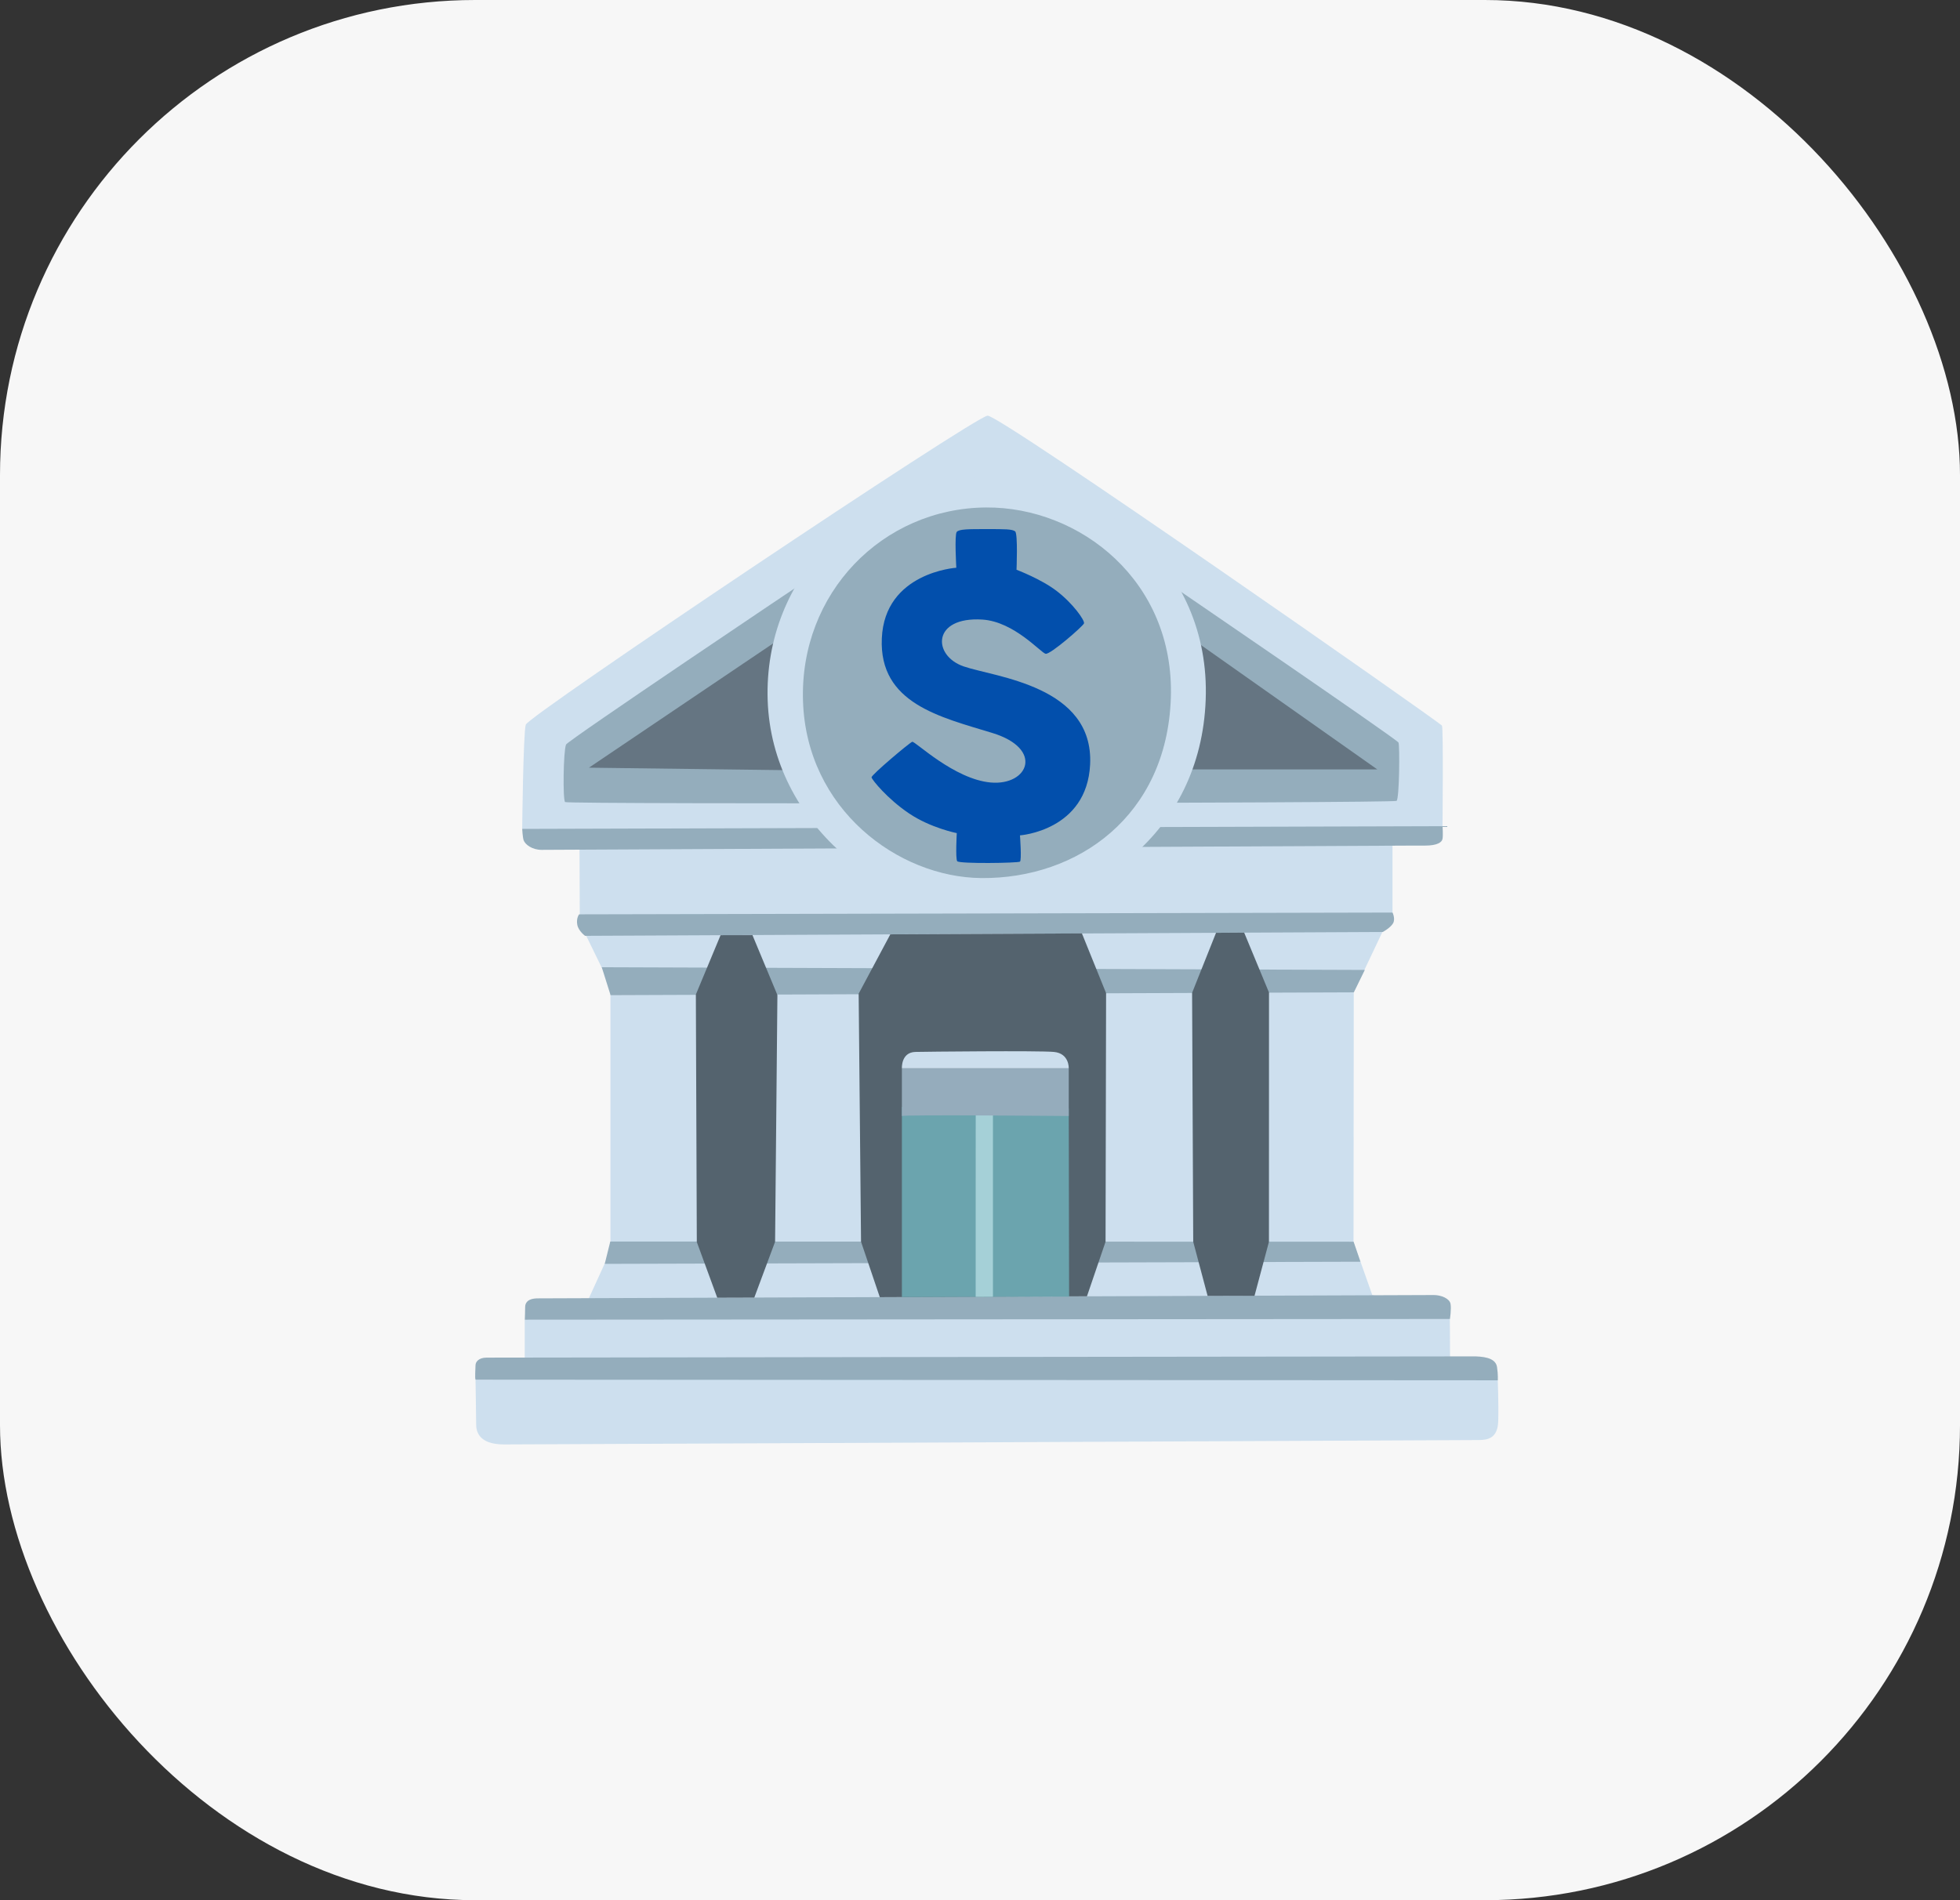 <svg xmlns="http://www.w3.org/2000/svg" width="33" height="32" viewBox="0 0 33 32" fill="none">
  <rect x="0" y="0" width="33" height="32" fill="#333333" stroke="none"/>
  <rect width="33" height="32" rx="8" fill="#F7F7F7"/>
  <path d="M16.627 7C16.387 7.029 8.895 12.052 8.852 12.204C8.809 12.358 8.792 13.959 8.792 13.959L9.757 14.266L9.762 15.538L10.278 16.596V21.068L9.893 21.91L8.835 22.222V22.979L8.006 23.231C8.006 23.231 8.017 23.88 8.017 23.988C8.017 24.096 8.053 24.325 8.487 24.325C8.92 24.325 24.732 24.251 24.892 24.251C25.051 24.251 25.217 24.22 25.225 23.933C25.234 23.647 25.217 23.242 25.217 23.242L24.414 22.845L24.411 22.21L23.104 21.807L22.789 20.915L22.793 16.711L23.294 15.655L23.445 15.368V14.231L24.287 13.913C24.287 13.913 24.303 12.268 24.278 12.22C24.257 12.174 16.826 6.977 16.627 7Z" fill="#CDDFEE"/>
  <path d="M9.53 12.539C9.485 12.649 9.474 13.467 9.514 13.507C9.554 13.547 23.466 13.526 23.514 13.487C23.561 13.448 23.569 12.56 23.546 12.505C23.523 12.451 19.601 9.772 19.601 9.772L13.537 9.802C13.536 9.802 9.556 12.472 9.53 12.539ZM8.006 23.234C7.993 23.202 8.006 23.052 8.006 22.992C8.006 22.932 8.063 22.863 8.193 22.863C8.322 22.863 24.765 22.84 24.845 22.842C25.048 22.849 25.185 22.893 25.205 23.022C25.225 23.152 25.218 23.245 25.218 23.245L8.006 23.234ZM24.412 22.212L8.836 22.224C8.836 22.224 8.842 22.064 8.842 22.009C8.842 21.954 8.871 21.865 9.056 21.865C9.242 21.865 24.014 21.809 24.14 21.809C24.267 21.809 24.405 21.868 24.422 21.956C24.439 22.044 24.412 22.212 24.412 22.212ZM22.905 21.248L22.79 20.911L10.275 20.908L10.182 21.284L22.905 21.248ZM10.132 16.289L22.979 16.334L22.794 16.711L10.28 16.759L10.132 16.289ZM9.851 15.76C9.851 15.76 9.737 15.678 9.719 15.57C9.7 15.462 9.75 15.398 9.75 15.398L23.446 15.368C23.446 15.368 23.498 15.475 23.454 15.55C23.409 15.626 23.282 15.695 23.282 15.695L9.851 15.76ZM8.792 13.959L24.288 13.913C24.288 13.913 24.298 14.061 24.288 14.123C24.28 14.185 24.199 14.24 23.993 14.24H23.788C23.788 14.24 9.281 14.312 9.12 14.312C8.959 14.312 8.843 14.223 8.816 14.15C8.8 14.103 8.792 13.959 8.792 13.959Z" fill="#94ADBC"/>
  <path d="M9.916 12.928L13.176 10.728L13.395 12.972L9.916 12.928ZM19.924 10.654L23.189 12.957H19.837L19.924 10.654Z" fill="#657582"/>
  <path d="M12.132 15.749L12.669 15.748L13.089 16.757L13.05 20.911L12.7 21.852L12.076 21.854L11.732 20.916L11.716 16.748L12.132 15.749ZM14.99 15.735L14.457 16.734L14.497 20.911L14.813 21.845L18.301 21.83L18.614 20.911L18.623 16.725L18.216 15.719L14.99 15.735ZM20.474 15.709L20.948 15.706L21.366 16.715L21.365 20.912L21.122 21.822L20.332 21.823L20.09 20.912L20.071 16.72L20.474 15.709Z" fill="#54636E"/>
  <path d="M15.185 21.843V18.641L17.994 18.668L18 21.835L15.185 21.843Z" fill="#6BA4AE"/>
  <path d="M16.428 18.496L16.427 21.839L16.718 21.838V18.544L16.428 18.496Z" fill="#A5D0D7"/>
  <path d="M15.185 18.794V17.991H17.994V18.794C17.994 18.794 15.209 18.769 15.185 18.794Z" fill="#95ACBC"/>
  <path d="M15.185 17.99H17.994C17.994 17.99 18.006 17.74 17.745 17.715C17.485 17.691 15.571 17.711 15.41 17.715C15.169 17.723 15.185 17.99 15.185 17.99Z" fill="#CCDEED"/>
  <path d="M16.591 8.046C14.506 8.059 12.855 9.709 12.925 11.794C12.996 13.88 14.909 15.347 16.591 15.334C18.357 15.321 20.217 14.057 20.3 11.783C20.385 9.51 18.471 8.034 16.591 8.046Z" fill="#CDDFEE"/>
  <path d="M16.604 8.546C14.858 8.557 13.461 9.989 13.52 11.806C13.577 13.622 15.114 14.774 16.523 14.787C18.148 14.801 19.644 13.739 19.713 11.76C19.782 9.781 18.177 8.536 16.604 8.546Z" fill="#94ADBC"/>
  <path d="M16.101 9.561C16.101 9.561 16.069 9.005 16.108 8.958C16.146 8.91 16.305 8.91 16.611 8.91C16.919 8.91 17.045 8.91 17.092 8.949C17.14 8.988 17.115 9.595 17.115 9.595C17.115 9.595 17.532 9.752 17.793 9.954C18.069 10.166 18.267 10.45 18.251 10.498C18.235 10.545 17.684 11.026 17.605 11.01C17.525 10.994 17.076 10.469 16.541 10.434C15.69 10.38 15.697 11.042 16.226 11.223C16.754 11.404 18.419 11.548 18.354 12.874C18.3 13.989 17.173 14.068 17.173 14.068C17.173 14.068 17.204 14.486 17.173 14.51C17.141 14.535 16.148 14.549 16.116 14.503C16.085 14.457 16.109 14.03 16.109 14.03C16.109 14.03 15.667 13.943 15.305 13.698C14.942 13.454 14.681 13.132 14.674 13.091C14.667 13.052 15.313 12.508 15.359 12.492C15.405 12.477 16.063 13.124 16.683 13.178C17.314 13.232 17.581 12.61 16.706 12.343C15.831 12.075 14.799 11.846 14.847 10.751C14.894 9.638 16.101 9.561 16.101 9.561Z" fill="#024FAC"/>
</svg>